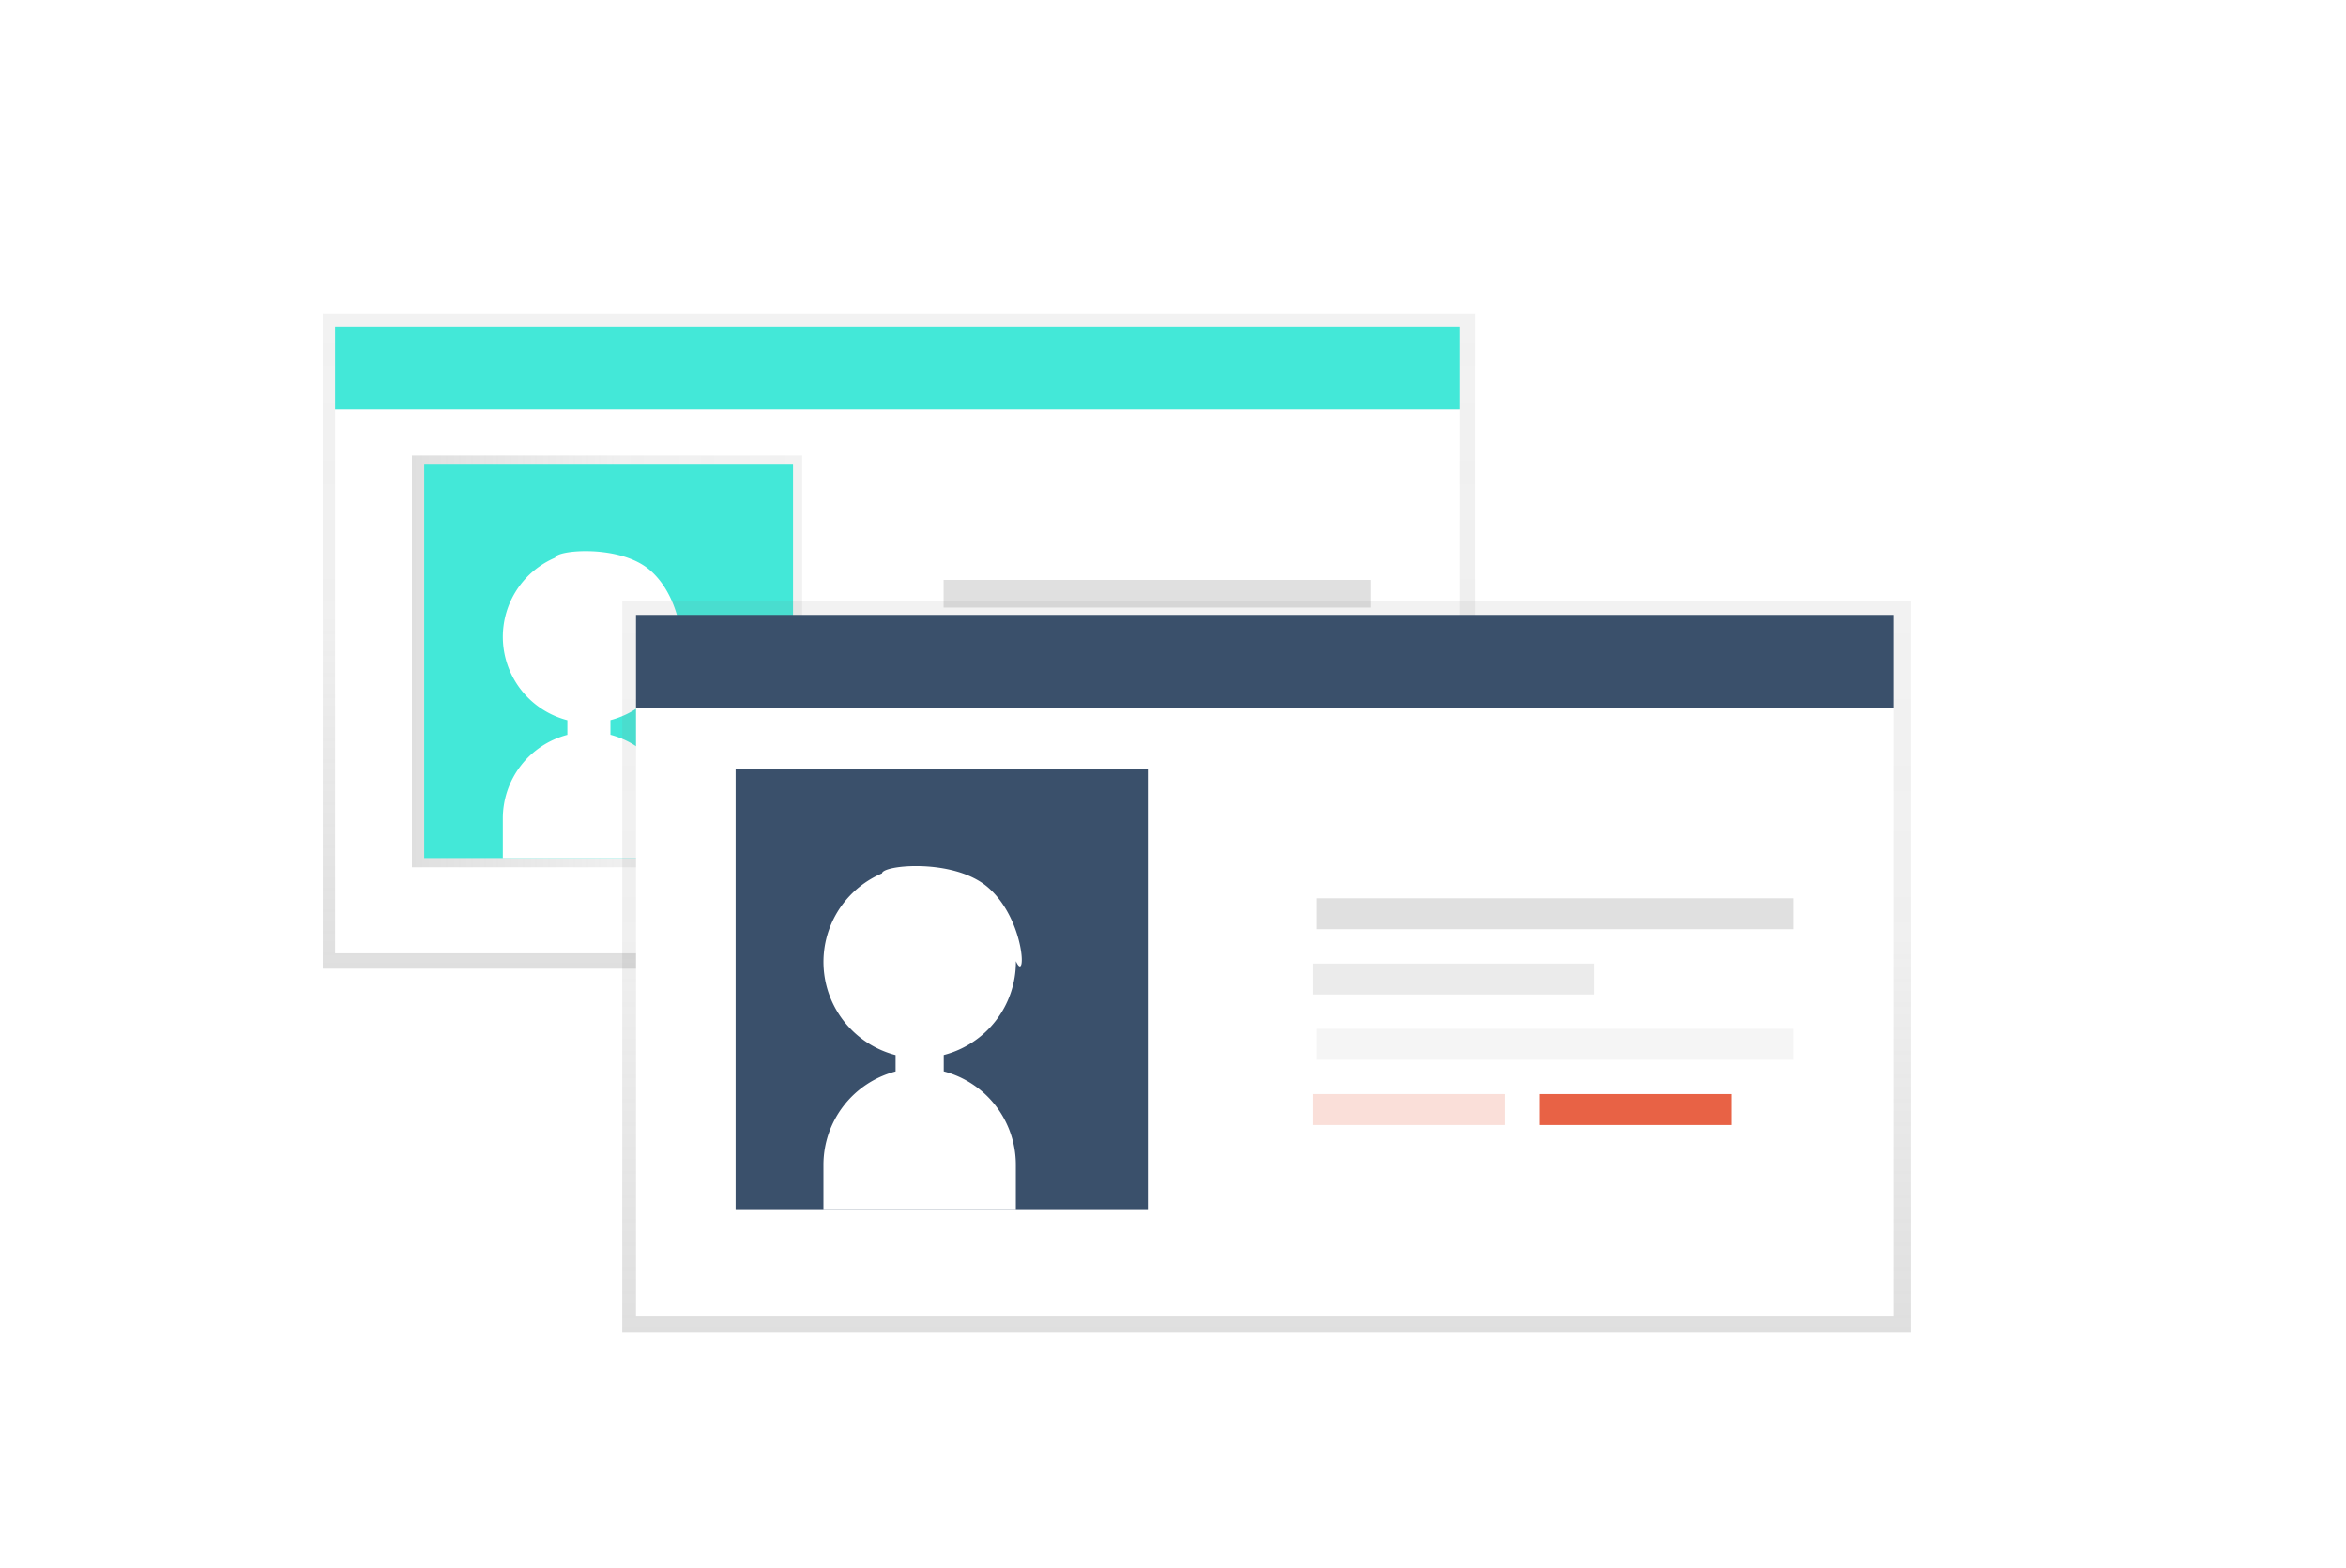 <?xml version="1.0" encoding="UTF-8" standalone="no"?>
<svg
   xmlns:dc="http://purl.org/dc/elements/1.1/"
   xmlns:cc="http://creativecommons.org/ns#"
   xmlns:rdf="http://www.w3.org/1999/02/22-rdf-syntax-ns#"
   xmlns:svg="http://www.w3.org/2000/svg"
   xmlns="http://www.w3.org/2000/svg"
   xmlns:xlink="http://www.w3.org/1999/xlink"
   xmlns:sodipodi="http://sodipodi.sourceforge.net/DTD/sodipodi-0.dtd"
   xmlns:inkscape="http://www.inkscape.org/namespaces/inkscape"
   width="350"
   height="234"
   viewBox="0 0 350 234"
   version="1.1"
   id="svg40"
   sodipodi:docname="icon2_.svg"
   inkscape:version="0.92.3 (2405546, 2018-03-11)">
  <sodipodi:namedview
     pagecolor="#ffffff"
     bordercolor="#666666"
     borderopacity="1"
     objecttolerance="10"
     gridtolerance="10"
     guidetolerance="10"
     inkscape:pageopacity="0"
     inkscape:pageshadow="2"
     inkscape:window-width="1920"
     inkscape:window-height="1015"
     id="namedview42"
     showgrid="false"
     inkscape:zoom="0.69498495"
     inkscape:cx="-107.85268"
     inkscape:cy="139.94116"
     inkscape:window-x="0"
     inkscape:window-y="0"
     inkscape:window-maximized="1"
     inkscape:current-layer="svg40" />
  <defs
     id="defs10">
    <linearGradient
       id="linear-gradient"
       x1="0.5"
       y1="1"
       x2="0.5"
       gradientUnits="objectBoundingBox">
      <stop
         offset="0"
         stop-color="gray"
         stop-opacity="0.251"
         id="stop2" />
      <stop
         offset="0.54"
         stop-color="gray"
         stop-opacity="0.122"
         id="stop4" />
      <stop
         offset="1"
         stop-color="gray"
         stop-opacity="0.102"
         id="stop6" />
    </linearGradient>
    <linearGradient
       id="linear-gradient-2"
       x1="0"
       y1="0.5"
       x2="1"
       y2="0.5"
       xlink:href="#linear-gradient" />
  </defs>
  <g
     id="Group_380"
     data-name="Group 380"
     transform="translate(-553 -1163)">
    <rect
       id="Rectangle_743"
       data-name="Rectangle 743"
       width="350"
       height="234"
       transform="translate(553 1163)"
       fill="#fff" />
    <g
       id="Group_379"
       data-name="Group 379">
      <g
         id="Group_376"
         data-name="Group 376"
         transform="translate(3.163 19.338)">
        <g
           id="Group_4"
           data-name="Group 4"
           transform="translate(598 1190.524)">
          <rect
             id="Rectangle_17"
             data-name="Rectangle 17"
             width="171.933"
             height="97.656"
             transform="translate(0 0)"
             fill="url(#linear-gradient)" />
          <rect
             id="Rectangle_18"
             data-name="Rectangle 18"
             width="167.807"
             height="81.154"
             transform="translate(1.835 14.215)"
             fill="#fff" />
          <rect
             id="Rectangle_19"
             data-name="Rectangle 19"
             width="58.227"
             height="61.438"
             transform="translate(13.295 21.092)"
             fill="url(#linear-gradient-2)" />
          <rect
             id="Rectangle_20"
             data-name="Rectangle 20"
             width="55.02"
             height="58.687"
             transform="translate(15.13 22.468)"
             fill="#8d34dd"
             style="fill:#43e8d8;fill-opacity:1" />
          <path
             id="Path_33"
             data-name="Path 33"
             d="M280.714,261.844a12.843,12.843,0,0,0,1.815,24.25v2.188a12.889,12.889,0,0,0-9.628,12.429v5.962h25.675V300.7a12.889,12.889,0,0,0-9.62-12.429v-2.188a12.843,12.843,0,0,0,9.628-12.433v-.09c1.461,3.252,1.251-5.685-3.835-9.94C290.2,259.814,280.792,260.726,280.714,261.844Z"
             transform="translate(-246.047 -225.506)"
             fill="#fff" />
          <rect
             id="Rectangle_21"
             data-name="Rectangle 21"
             width="167.807"
             height="12.379"
             transform="translate(1.835 1.835)"
             fill="#8d34dd"
             style="fill:#43e8d8;fill-opacity:1" />
          <rect
             id="Rectangle_22"
             data-name="Rectangle 22"
             width="63.729"
             height="4.126"
             transform="translate(92.614 39.659)"
             fill="#e0e0e0" />
          <rect
             id="Rectangle_23"
             data-name="Rectangle 23"
             width="63.729"
             height="4.126"
             transform="translate(92.614 57.085)"
             fill="#f5f5f5" />
          <rect
             id="Rectangle_24"
             data-name="Rectangle 24"
             width="37.594"
             height="4.126"
             transform="translate(92.158 48.372)"
             fill="#6c63ff"
             opacity="0.2" />
          <rect
             id="Rectangle_25"
             data-name="Rectangle 25"
             width="25.675"
             height="4.126"
             transform="translate(92.158 65.794)"
             fill="#69f0ae"
             opacity="0.2" />
          <rect
             id="Rectangle_26"
             data-name="Rectangle 26"
             width="25.675"
             height="4.126"
             transform="translate(122.415 65.794)"
             fill="#69f0ae" />
        </g>
        <g
           id="Group_5"
           data-name="Group 5"
           transform="translate(642.671 1233.348)">
          <rect
             id="Rectangle_17-2"
             data-name="Rectangle 17"
             width="192.192"
             height="109.163"
             transform="translate(0 0)"
             fill="url(#linear-gradient)" />
          <rect
             id="Rectangle_18-2"
             data-name="Rectangle 18"
             width="187.58"
             height="90.717"
             transform="translate(2.052 15.89)"
             fill="#fff" />
          <rect
             id="Rectangle_19-2"
             data-name="Rectangle 19"
             width="65.088"
             height="68.677"
             transform="translate(14.862 23.578)"
             fill="url(#linear-gradient-2)" />
          <path
             id="Path_57"
             data-name="Path 57"
             d="M0,0H61.5V65.6H0Z"
             transform="translate(16.913 25.115)"
             fill="#ffd500"
             style="fill:#3a506b;fill-opacity:1" />
          <path
             id="Path_33-2"
             data-name="Path 33"
             d="M281.634,261.958a14.357,14.357,0,0,0,2.029,27.107v2.446A14.407,14.407,0,0,0,272.9,305.405v6.664h28.7V305.4A14.407,14.407,0,0,0,290.846,291.5v-2.446a14.357,14.357,0,0,0,10.763-13.9c0-.032,0-.069,0-.1,1.633,3.635,1.4-6.355-4.287-11.111C292.233,259.689,281.722,260.709,281.634,261.958Z"
             transform="translate(-242.883 -221.339)"
             fill="#fff" />
          <rect
             id="Rectangle_21-2"
             data-name="Rectangle 21"
             width="187.58"
             height="13.838"
             transform="translate(2.052 2.052)"
             fill="#ffd500"
             style="fill:#3a506b;fill-opacity:1" />
          <rect
             id="Rectangle_22-2"
             data-name="Rectangle 22"
             width="71.238"
             height="4.613"
             transform="translate(103.527 44.333)"
             fill="#e0e0e0" />
          <rect
             id="Rectangle_23-2"
             data-name="Rectangle 23"
             width="71.238"
             height="4.613"
             transform="translate(103.527 63.812)"
             fill="#f5f5f5" />
          <rect
             id="Rectangle_24-2"
             data-name="Rectangle 24"
             width="42.024"
             height="4.613"
             transform="translate(103.018 54.072)"
             fill="#9b9b9b"
             opacity="0.2" />
          <rect
             id="Rectangle_25-2"
             data-name="Rectangle 25"
             width="28.7"
             height="4.613"
             transform="translate(103.018 73.547)"
             fill="#c4c0ff"
             opacity="0.2"
             style="fill:#e86245;fill-opacity:1" />
          <rect
             id="Rectangle_26-2"
             data-name="Rectangle 26"
             width="28.7"
             height="4.613"
             transform="translate(136.84 73.547)"
             fill="#b173ea"
             style="fill:#e86245;fill-opacity:1" />
        </g>
      </g>
    </g>
  </g>
</svg>
